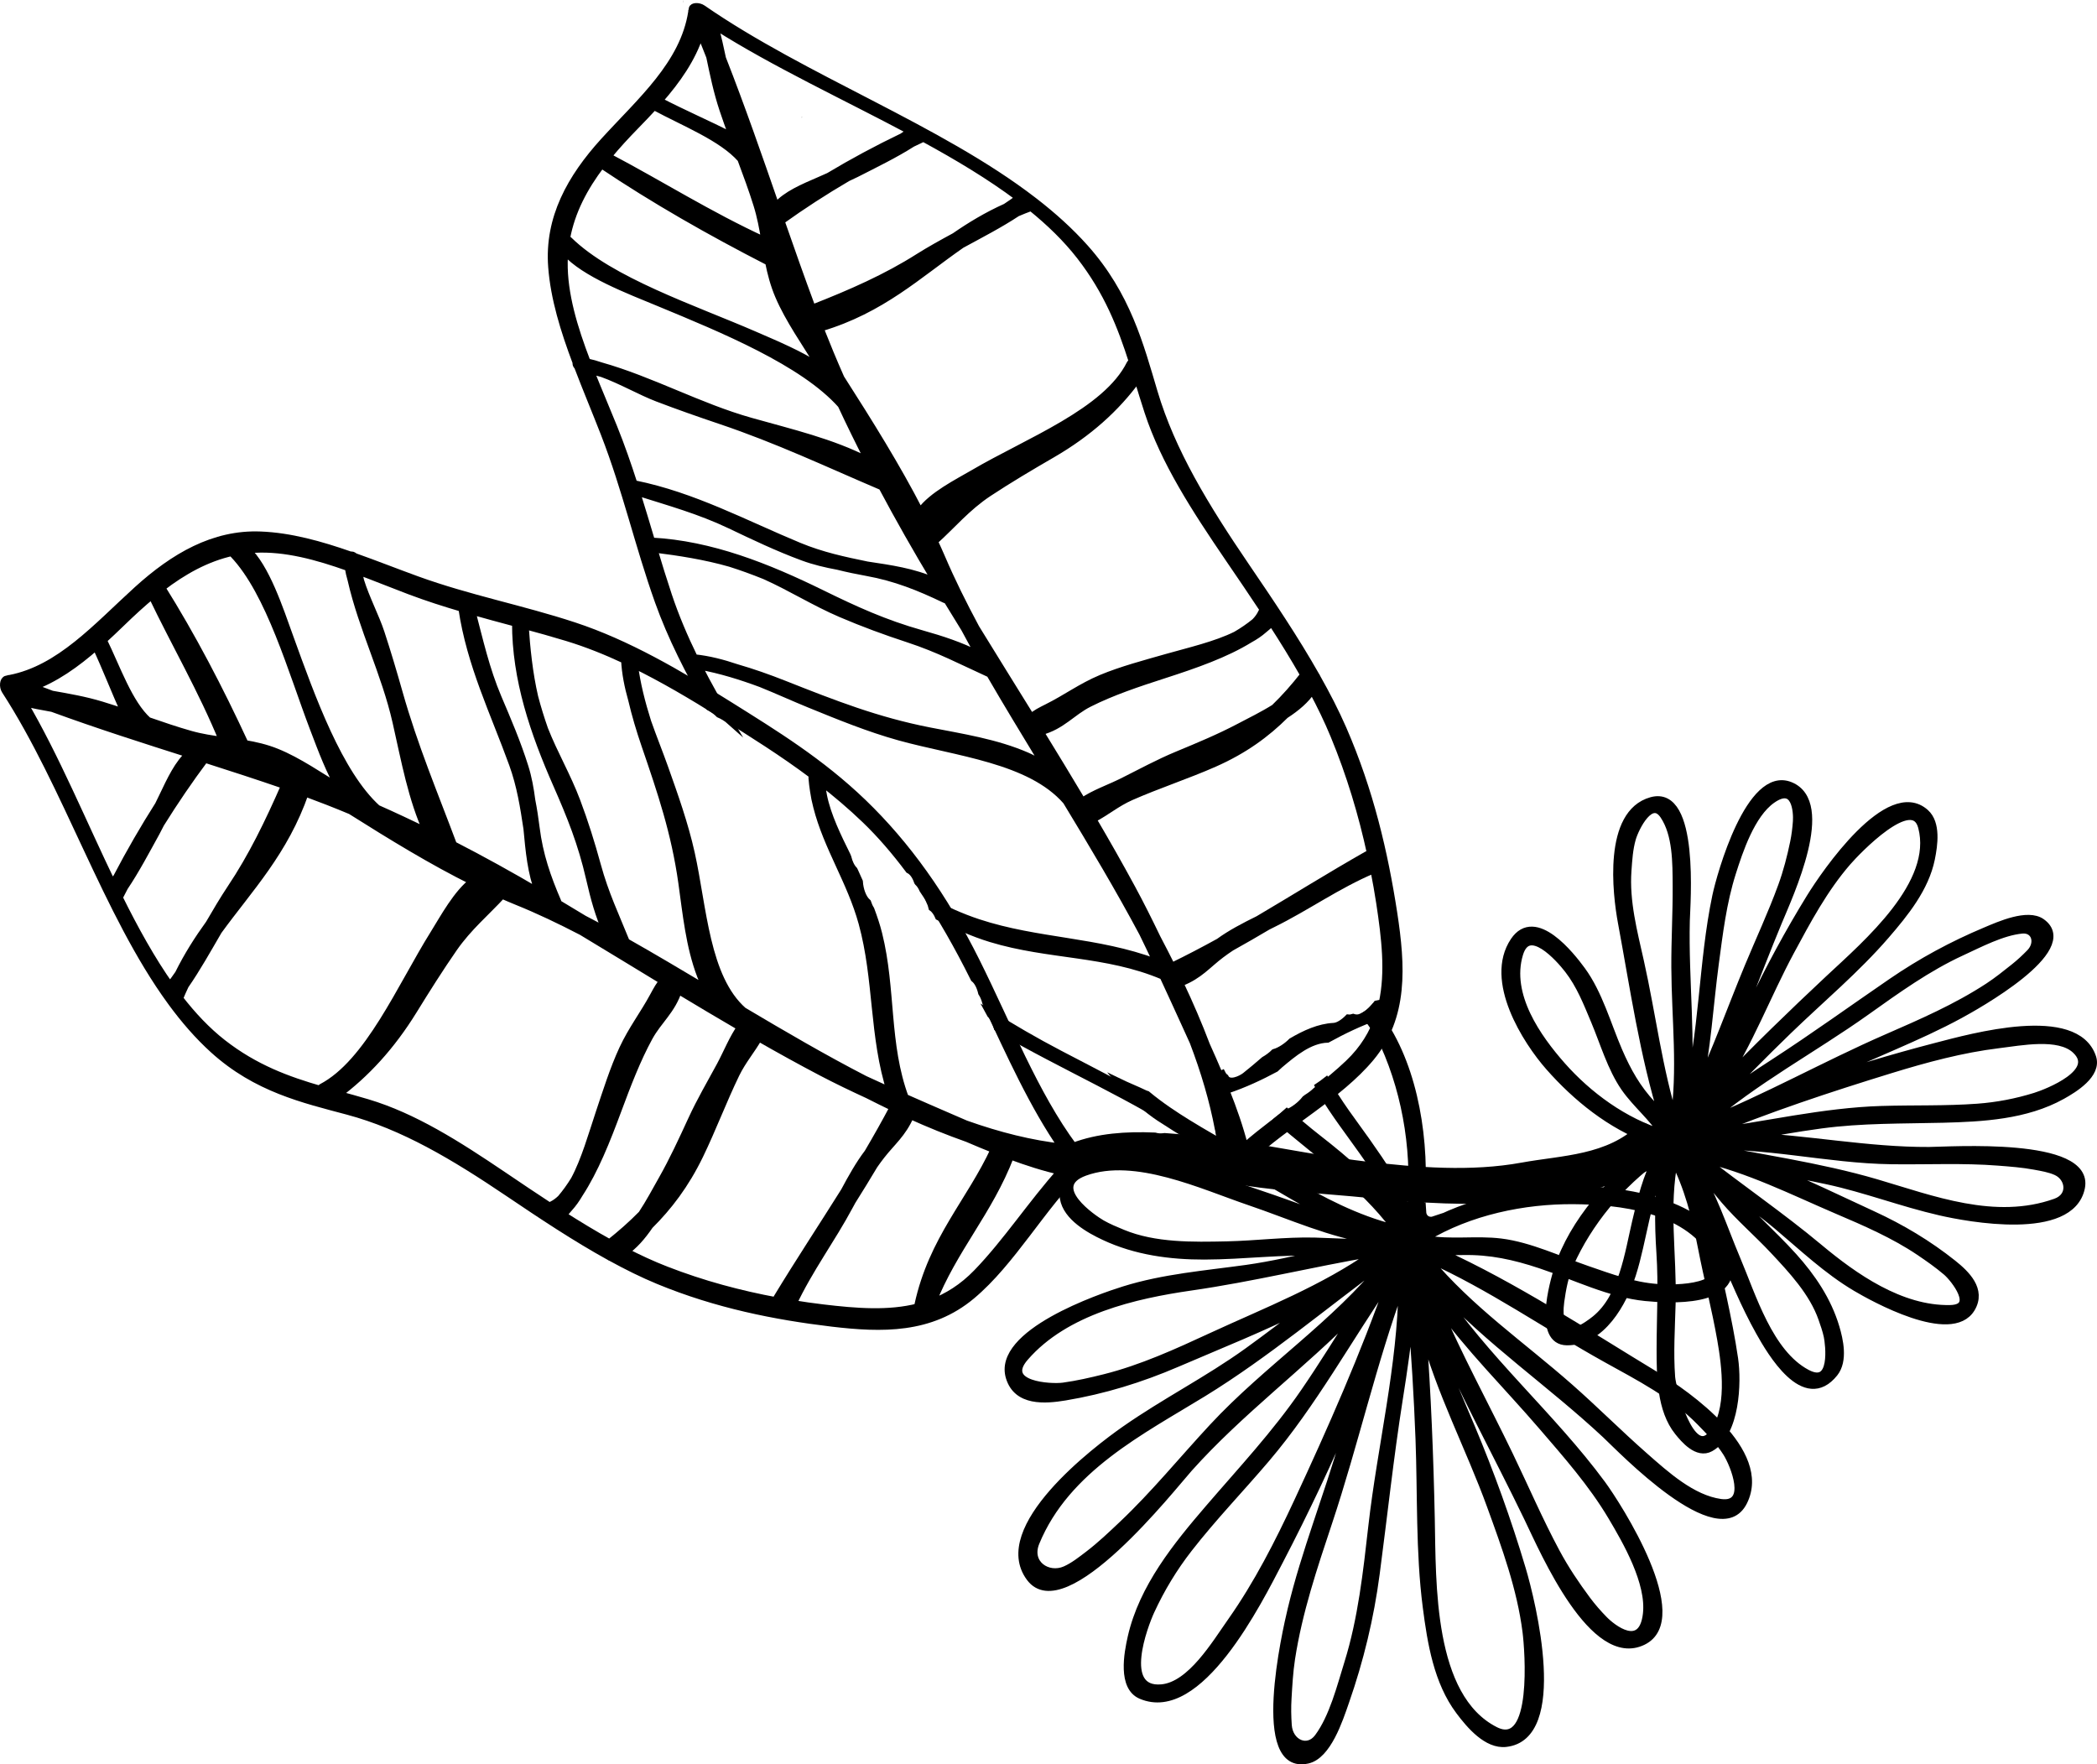 <?xml version="1.0" encoding="utf-8"?>
<!-- Generator: Adobe Illustrator 15.0.2, SVG Export Plug-In . SVG Version: 6.00 Build 0)  -->
<!DOCTYPE svg PUBLIC "-//W3C//DTD SVG 1.1//EN" "http://www.w3.org/Graphics/SVG/1.1/DTD/svg11.dtd">
<svg version="1.1" id="Layer_1" xmlns="http://www.w3.org/2000/svg" xmlns:xlink="http://www.w3.org/1999/xlink" x="0px" y="0px"
	 width="1989.962px" height="1674.261px" viewBox="0 0 1989.962 1674.261" enable-background="new 0 0 1989.962 1674.261"
	 xml:space="preserve">
<g>
	<path stroke="#000000" stroke-width="8" stroke-miterlimit="10" d="M1574.942,1093.801c-3.773-7.75-8.234-14.617-12.453-21.797
		c-1.219-2.125-3.367-3.156-4.594-1.922c-31.141,30.461-75.211,30.156-113.266,37.117c-48.305,8.82-99.766,4.82-150.32-1.195
		c-49.234-5.797-99.031-17.305-148.289-22.867c-13.32-1.508-27.02-3.016-40.758-3.914c-1.289,0.18-2.75,0.289-4.445,0.289
		c-1.641,0-3.391-0.313-5.16-0.797c-26.766-1.125-53.375,0.609-77.301,9.789c-36.953-49.781-62.629-116.078-92.527-175.988
		c-30.578-61.395-65.969-110.715-107.156-150.406c-40.492-38.973-83.742-65.391-126.145-92
		c-49.617-31.125-97.629-59.047-147.949-75.637c-49.816-16.406-99.328-25.695-149.199-43.781
		c-19.789-7.188-39.566-15.016-59.293-22.004c-1.043-1.242-2.352-1.598-3.473-1.223c-28.641-10.023-57.152-17.992-85.422-19.094
		c-44.188-1.77-81.941,20.379-116.52,51.727c-38.531,34.977-73.715,75.266-121.289,84.406c-0.531-0.09-0.996,0.004-1.355,0.289
		c-0.551,0.094-1.078,0.246-1.621,0.336c-2.664,0.418-3.285,6.336-1.008,9.852c58.598,90.355,96.125,211.406,157.16,295.027
		c0.223,0.348,0.441,0.695,0.699,0.98c12.129,16.512,25.176,31.578,39.531,44.602c40.746,36.977,85.324,47.055,127.266,58.266
		c52.887,14.109,100.969,42.867,152.902,77.914c31.668,21.383,63.527,42.594,95.613,60.266c0.445,0.406,0.914,0.656,1.406,0.75
		c15.043,8.266,30.133,15.766,45.27,22.016c54.805,22.594,110.176,33.672,164.133,40.109c47.711,5.656,93.477,6.703,132.359-25.828
		c38.035-31.859,66.508-83.922,102.746-119.727c1.484,0.719,2.66-0.367,3.227-2.242c42.867-8.781,88.496,1.625,133.715,10.391
		c46.648,9.063,92.617,10.719,138.836,15.398c96.109,9.742,186.695,10.398,272.977-30.664
		C1575.168,1101.363,1576.825,1097.668,1574.942,1093.801z M684.899,677.391c29.055,18.266,58.141,36.387,86.707,57.832
		c-0.297,0.773-0.469,1.754-0.391,3.043c0.309,4.172,0.832,8.215,1.449,12.18c0.699,4.91,1.691,9.883,3.016,14.844
		c9.785,38.609,32.082,70.691,43.004,110.391c14.793,53.758,9.961,107.699,27.086,160.684c-8.477-3.797-16.961-7.672-25.43-11.625
		c-38.773-19.992-77.398-42.578-115.383-65.129c-35.844-31.66-38.141-98.191-49.641-149.836
		c-6.168-27.715-15.84-54.789-25.164-81.031c-4.93-13.895-10.867-28.531-16.105-43.461c-5.645-17.824-10.371-36.102-12.84-55.492
		C629.09,643.383,656.79,659.703,684.899,677.391z M705.489,989.574c-4.535,8.219-9.07,16.352-13.527,24.586
		C696.18,1005.379,700.598,996.848,705.489,989.574z M538.407,604.445c18.539,5.645,36.797,12.969,54.953,21.449
		c0.629,13.082,3.234,25.621,6.723,37.926c3.402,14.508,7.648,28.781,12.652,43.348c15.262,44.488,28.285,82.945,34.945,130.34
		c4.133,29.414,7.082,60.406,17.766,88.258c1.266,3.332,3.844,8.879,6.914,14.457c-0.645-0.391-1.305-0.758-1.949-1.133
		c-25.52-15.156-51.066-30.445-76.672-44.887c-10.082-25.008-20.051-45.668-27.477-72.883c-5.68-20.793-12.004-40.961-19.473-60.797
		c-8.992-23.914-21.242-44.527-30.57-68.156c-3.566-10.172-6.781-20.492-9.496-30.91c-5.25-22.668-7.594-46.234-9.109-68.602
		C511.208,596.523,524.801,600.301,538.407,604.445z M489.907,590.766c-0.156,53.98,17.445,104.719,38.809,153.309
		c13.223,30.102,23.75,56.004,31.391,89.523c4.219,18.52,8.793,35.316,15.992,50.816c-7.422-4.074-14.848-7.992-22.27-11.848
		c-8.203-4.988-16.41-9.914-24.625-14.824c-0.125-0.691-0.313-1.391-0.641-2.188c-9.75-22.621-17.297-44.305-20.449-69.805
		c-1.105-8.855-2.422-17.57-4.117-26.191c-1.414-10.914-3.324-21.613-6.543-31.773c-7.215-22.871-16.23-43.895-25.383-65.406
		C460.5,635.121,454.508,607.93,446.915,579C461.258,583.09,475.575,586.914,489.907,590.766z M388.934,560.18
		c16.711,6.316,33.383,11.621,50.047,16.504c0.016,0.203-0.02,0.359,0.012,0.582c7.82,53.164,30.375,98.859,48.02,147.617
		c7.434,20.516,10.574,40.633,13.695,61.355c2.008,21.129,3.727,41.922,11.414,61.375c-27.484-16.195-54.934-31.367-82.367-45.469
		c-18.262-48.836-37.063-93.18-51.68-144.832c-5.395-19.078-11.008-37.977-17.164-56.742c-4.883-14.914-14.191-32.508-19.398-49.41
		c-0.816-3.348-1.578-6.742-2.266-10.141C355.907,547.211,372.551,553.996,388.934,560.18z M242.051,520.566
		c28.852-1.461,58.938,6.73,89.035,17.473c0.66,4.215,1.59,8.223,2.738,12.137c10.453,45.961,32.141,88.477,42.652,134.863
		c8.383,36.93,14.746,72.965,29.695,105.309c-16.148-7.918-32.32-15.539-48.516-22.707
		c-36.605-33.109-62.523-105.629-82.898-161.992c-10.082-27.898-22.836-67.324-41.547-84.336
		C236.122,520.965,239.067,520.719,242.051,520.566z M220.5,523.523c0.348,0.723,0.785,1.445,1.395,2.086
		c34.707,36.445,55.438,111.297,76.188,165.641c7.676,20.113,15.484,41.391,25.766,58.043
		c-20.52-12.336-40.875-26.652-61.621-35.012c-10.031-4.059-20.105-6.34-30.176-8.027c-24.234-52.395-50.398-102.523-79.398-148.758
		C173.708,541.305,195.809,529.004,220.5,523.523z M289.715,740c-6.758-2.512-13.551-5.094-20.344-7.469
		c-12.992-4.539-25.992-8.91-38.98-13.207c6.004,0.965,12.043,1.973,18.098,3.082C262.262,724.957,276.004,731.828,289.715,740z
		 M115.184,590.473c9.609-9.324,19.262-18.191,29.078-26.301c22.504,47.184,47.633,89.727,67.871,139.254
		c-10.465-1.434-20.926-2.965-31.336-5.906c-13.508-3.813-27.043-8.43-40.586-13.129c-18.422-16.563-29.715-50.129-42.91-77.051
		C103.286,601.867,109.243,596.223,115.184,590.473z M91.286,612.676c9.863,21.02,18.34,43.234,27.957,64.465
		c-7.688-2.617-15.387-5.18-23.059-7.492c-15.797-4.797-31.453-7.473-47.113-10.238c-6.566-2.387-13.117-4.887-19.684-7.402
		C51.817,644.023,71.942,629.656,91.286,612.676z M106.391,839.508c-28.168-58.309-54.051-121.184-84.871-173.5
		c9.461,2.145,18.867,3.914,28.273,5.598c43.555,15.938,87.082,29.781,130.609,43.648c-10.809,9.391-18.012,24.918-25.703,41.074
		c-1.23,2.602-2.523,5.234-3.82,7.852c-13.875,21.82-27.133,44.738-39.504,68.398C109.723,834.934,108.063,837.246,106.391,839.508z
		 M161.215,936.176c-17.777-25.055-33.711-53.941-48.832-84.43c1.73-3.43,3.512-6.789,5.277-10.188
		c10.824-16.094,20.434-34.371,30.223-52.113c1.395-2.531,2.777-5.223,4.148-8.02c13.422-21.523,27.434-42.074,41.793-61.238
		c0.105-0.18,0.16-0.379,0.242-0.578c25.352,8.113,50.699,16.305,76.047,25.059c0.305,0.117,0.582,0.223,0.867,0.34
		c-15.613,35.746-31.477,68.375-51.398,98.094c-7.133,10.727-13.91,22.191-20.629,33.754
		c-10.492,14.523-20.426,29.984-29.082,47.512C167.047,928.445,164.2,932.426,161.215,936.176z M304.098,1034.504
		c-31.164-9.016-62.191-20.203-93.047-44.258c-15.031-11.727-28.703-26.234-41.41-42.688c1.797-4.359,3.668-8.621,5.625-12.707
		c11.141-16.039,21.199-34.082,31.48-51.719c29.48-40.578,62.801-74.844,82.332-131.105c0.043-0.129,0.035-0.258,0.074-0.402
		c14.68,5.43,29.332,11.094,43.949,17.234c38.949,24.551,77.445,48.164,116.469,67.465c-15.215,11.066-28.188,35.238-37.277,49.816
		c-31.445,50.293-62.109,122.973-106.781,146.223C304.711,1032.793,304.313,1033.598,304.098,1034.504z M523.719,1144.027
		c-0.699,0.352-1.164,1-1.508,1.789c-15.105-9.859-30.168-20.016-45.168-30.172c-43.379-29.281-84.512-55.5-128.699-68.672
		c-9.563-2.859-19.117-5.469-28.676-8.078c27.266-20.219,51.266-46.328,72.172-80.172c12.477-20.223,25.086-40.23,38.285-59.254
		c14.109-20.266,30.645-33.805,46.188-50.75c4.711,2.063,9.406,4.145,14.141,6.035c20.664,8.328,41.285,18.176,61.891,28.883
		c25.918,15.602,51.809,31.453,77.723,47.18c-3.531,3.566-6.367,8.926-9.48,14.652c-9.406,17.441-20.457,31.566-29.145,50.277
		c-8.672,18.695-15.379,40.086-22.34,60.867c-6.613,19.797-13.625,44.742-23.613,63.281c-3.953,6.406-8.223,12.344-12.836,17.773
		C529.868,1140.348,526.915,1142.535,523.719,1144.027z M578.5,1180.129c-15.094-8.375-30.156-17.484-45.156-27.086
		c2.207-2.32,4.406-4.633,6.461-7.188c3.441-3.797,6.598-8.242,9.52-13.227c14.688-22.523,25.773-50.43,36.516-79.375
		c9-24.234,18.117-48.078,29.59-69.078c8.855-16.234,21.75-25.496,28.008-45.254c20.035,12.098,40.09,24.02,60.16,35.707
		c-7.629,10.578-13.004,24.359-19.672,36.797c-9.152,16.969-18.746,33.172-27.078,51.328c-9.008,19.594-17.891,38.82-28.074,56.75
		c-5.688,10.063-12.113,22.156-19.277,32.984C599.833,1162.363,589.516,1171.426,578.5,1180.129z M737.129,1235.129
		c-34.973-6.438-70.352-15.859-105.348-29.484c-13.125-5.094-26.215-11.172-39.277-17.922c8.574-5.625,16.387-14.578,23.566-25.109
		c17.84-17.719,33.789-38.453,47.344-66.367c12.098-24.883,22.328-52.242,34.43-77.18c6.477-13.266,14.961-22.75,21.898-35.094
		c20.023,11.469,40.086,22.563,60.188,33.109c14.574,7.633,29.168,14.617,43.746,21.328c8.246,4.203,16.52,8.266,24.789,12.234
		c-7.844,14.844-16.008,29.313-24.383,43.516c-8.223,10.797-15.406,23.594-22.348,36.594
		c-21.266,33.906-43.117,66.969-63.875,101.188C737.286,1232.879,737.122,1234.02,737.129,1235.129z M871.543,1240.816
		c-28.32,7.234-58.949,4.734-90.426,1.016c-9.738-1.141-19.543-2.563-29.379-4.172c15.945-33.969,36.844-61.531,54.043-93.719
		c0.801-1.484,1.625-2.938,2.414-4.438c7.043-11.203,14.02-22.5,20.863-34.016c2.242-3.195,4.527-6.406,6.914-9.406
		c9.871-12.656,20.125-20.594,27.457-37.578c0.109-0.234,0.098-0.484,0.184-0.75c18.25,8.289,36.488,15.641,54.637,22.055
		c8.648,3.711,17.305,7.32,25.988,10.773c-23.277,50.352-58.953,85.453-72.52,147.922
		C871.551,1239.27,871.524,1240.051,871.543,1240.816z M927.415,1208.207c-13.582,14.047-28.211,23.094-43.574,28.797
		c20.758-52.641,54.047-86.984,74.508-140.219c0.082-0.203,0.066-0.438,0.113-0.672c16.391,6.125,32.758,11.359,49.078,15.031
		C979.973,1141.754,955.723,1178.988,927.415,1208.207z M916.247,1067.16c-5.16-2.242-10.313-4.469-15.445-6.672
		c-14.137-6.141-28.262-12.242-42.367-18.5c-18.934-50.984-12.141-103.098-25.238-155.555c-1.961-7.902-4.566-15.563-7.383-23.109
		c-1.25-1.93-2.277-4.199-3.078-6.633c-4.613-4.117-7.398-12.285-7.887-19.938c-1.414-3.152-2.836-6.32-4.246-9.414
		c-0.188-0.414-0.418-0.875-0.613-1.293c-2.82-2.91-4.859-7.391-6.043-12.234c-0.238-0.535-0.445-1.102-0.66-1.66
		c-8.598-17.422-18.602-37.59-22.469-56.875c-0.25-1.391-0.523-2.805-0.738-4.16c-0.516-3.371-0.848-6.746-0.914-9.98
		c14.301,11.098,28.488,23.023,42.43,36.445c14.73,14.188,28.387,30.16,41.316,47.414c3.75,1.887,6.621,6.227,8.375,11.445
		c0.09,0.129,0.176,0.273,0.266,0.402c1.938,1.801,3.543,4.289,4.781,7.191c17.422,25.637,33.426,53.891,48.508,84.18
		c3.527,2.832,5.969,8.023,7.301,13.652c1.77,2.668,3.105,5.996,3.98,9.531c22.707,48.258,44.719,97.676,72.852,138.035
		C978.504,1086.16,947.489,1078.277,916.247,1067.16z M1070.18,1091.754c-3.422-0.125-6.848-0.258-10.273-0.234
		c3.488-0.383,6.957-0.688,10.469-0.906C1070.282,1090.973,1070.208,1091.332,1070.18,1091.754z M1537.598,1104.207
		c9.258-3.93,18.5-8.117,27.813-12.523c0.102,0.195,0.211,0.398,0.32,0.602C1556.418,1096.598,1547.043,1100.598,1537.598,1104.207z
		"/>
	<path d="M622.875,956.852c1.949-3.203,3.945-6.215,5.961-8.855C626.946,951.055,624.958,954,622.875,956.852z"/>
	<path d="M198.075,653.613c-0.039,0.039-0.066,0.043-0.113,0.055c-0.605-1.242-1.199-2.516-1.824-3.77
		C196.782,651.152,197.434,652.383,198.075,653.613z"/>
	<path d="M259.879,791.992c0.023,0.047,0.055,0.102,0.09,0.164c-0.359,0.586-0.703,1.238-1.074,1.836
		C259.219,793.297,259.543,792.664,259.879,791.992z"/>
	<path d="M416.633,788.875c0.035-0.086,0.102-0.133,0.145-0.227c0.133,0.379,0.297,0.789,0.434,1.188
		C417.024,789.52,416.829,789.18,416.633,788.875z"/>
	<path stroke="#000000" stroke-width="6" stroke-miterlimit="10" d="M1571.801,1304.887
		c-66.578-40.258-134.035-84.938-204.836-117.063c6.938,0.352,13.922,0.289,21.102,0.148c26.102-0.523,48.66,4.445,73.688,12.758
		c32.289,10.742,65.852,27.547,99.711,30.898c21.305,2.117,89.367,6.555,78.602-35.484c-13.719-53.547-96.898-67.109-137.938-67.445
		c-48.406-0.383-99.211,7.727-143.273,30.883c0.645-0.789,1.227-1.641,1.859-2.438c-0.816,0.273-1.656,0.539-2.672,0.539
		c-4.918,0-7.422-3.641-7.656-7.445c-0.891,1.492-1.754,3.008-2.668,4.484c7.047-58.297-1.352-127.578-30.078-176.41
		c-2.734-4.66-8.059-13.012-14.742-21.82c-2.5,2.711-5.273,5.07-8.047,6.73c6.941,8.738,13.48,18.082,18.09,28.324
		c22.113,49.02,30.977,107.113,24.633,161.613c-9.047-25.75-25.039-48.539-40.316-70.313c-11.828-16.859-27.43-36.539-38.781-57.734
		c-2.484,1.969-5.02,3.836-7.645,5.57c1.309,2.5,2.629,4.977,3.977,7.266c21.91,37.102,55.945,72.211,71.629,114.141
		c-21.871-28-47.91-50.68-75.742-72.367c-10.199-7.945-19.957-16.305-29.57-24.813c-2.906,2.617-5.883,5.156-8.941,7.594
		c38.313,33.336,79.641,61.031,110.914,102.656c-35.934-9.188-67.996-25.773-100.676-45.156
		c-31.637-18.813-64.371-35.516-95.688-54.922c-10.766-6.664-24.902-15.852-38.117-26.852c-0.699-0.219-1.402-0.406-2.074-0.734
		c-8.09-3.922-16.691-7.273-24.734-11.172c12.328,14.82,27.336,27.445,38.055,34.5c40.805,26.867,84.102,49.172,126.004,73.961
		c15.395,9.102,30.941,17.266,46.879,24.297c-21.949-6.398-43.496-15.023-65.102-22.422c-34.453-11.734-69.063-23.977-104.5-31.828
		c-25.813-5.719-103.523-21.891-94.344,32.453c3.055,18.07,25.051,30.141,38.789,36.578c29.93,14.086,62.852,18.5,95.309,18.422
		c37.281-0.078,74.535-5.219,111.77-3.477c0.074,0,0.16-0.008,0.23,0c-23.945,5.547-47.871,11.086-72.16,14.516
		c-38.73,5.383-78.523,8.531-116.18,20.297c-22.07,6.875-122.262,40.992-109.008,83.703c7.426,23.992,34.055,21.844,53.211,18.68
		c36.629-6.102,71.906-16.953,106.344-31.773c39.895-17.18,82.387-33.992,122.887-54.461
		c-18.707,14.352-37.441,28.648-56.492,42.391c-37.629,27.07-78.688,47.766-116.574,74.32
		c-26.852,18.781-125.277,93.352-90.012,140.938c33.207,44.836,135.84-85.984,151.797-103.813
		c48.207-53.875,106.902-97.023,157.434-148.602c-16.047,25.234-31.746,50.773-48.652,75.406
		c-27.531,40.188-59.891,74.602-91.246,111.125c-29.789,34.727-62.336,74.555-73.102,121.984c-3.52,15.477-9.57,47.539,9.453,55.719
		c55.797,23.953,111.863-89.055,132.176-128.063c24.324-46.695,47.277-95.211,68.277-144.672c-2.621,9.313-5.25,18.586-7.883,27.922
		c-15.555,54.625-37.07,107.617-50.313,162.938c-4.84,20.219-35.848,154.867,16.168,143.18
		c19.297-4.367,30.336-38.602,36.215-55.516c13.832-39.656,23.531-79.75,29.066-121.75c7.281-55.078,13.145-110.125,21.801-165
		c4.387-27.727,8.676-55.875,10.77-84.117c3.371,40.406,5.848,80.859,7.383,121.398c2,52.828,0.094,106.805,6.852,159.297
		c4.43,34.438,10.5,71.281,31.293,99.063c10.141,13.578,26.473,32.813,44.559,30.867c57.066-6.195,25.355-134.383,15.898-166.125
		c-13.59-45.625-29.988-90.969-48.305-134.617c-13.395-31.836-27.801-63.703-36.816-97.313
		c26.852,62.93,60.238,123.07,89.676,184.172c15.598,32.359,62.066,140.32,109.801,117.219
		c45.719-22.07-23.672-129.852-38.695-150.25c-47.75-64.742-111.645-118.984-156.227-186.781
		c48.305,52.258,107.242,92.242,158.992,140.602c14.492,13.531,107.898,111.344,131.742,63.711
		C1679.184,1377.129,1601.278,1322.73,1571.801,1304.887z M1247.461,1177.395c-27.809-0.664-55.449,2.992-83.227,3.594
		c-32.031,0.695-68.309,1.438-98.707-11.164c-6.676-2.758-13.48-5.547-19.828-9.18c-7.43-4.242-52.57-34.633-16.039-47.883
		c47.582-17.25,110.98,12.773,156.059,28.086c38.309,13.008,77.43,30.852,117.668,36.68
		C1284.993,1179.707,1266.137,1177.855,1247.461,1177.395z M1149.79,1267.59c-32.984,15.273-66.629,30.641-101.676,39.422
		c-12.906,3.234-25.941,6.227-39.094,8.023c-11.863,1.641-58.258-0.977-36.051-26.602c38.355-44.32,104.484-59.141,157.289-66.766
		c58.051-8.336,114.957-22.383,172.625-32.211C1255.805,1222.738,1201.094,1243.902,1149.79,1267.59z M1150.473,1353.98
		c-28.531,30.703-55.328,63.656-85.676,92.344c-10.34,9.797-20.836,19.773-32.09,28.375c-6.973,5.313-14.094,11-22.039,14.531
		c-16.07,7.039-35.391-5.484-27.242-25.344c28.793-70.047,100.617-105.906,158.527-141.469
		c60.488-37.156,115.305-83.781,172.875-125.859C1266.512,1256.762,1202.473,1297.973,1150.473,1353.98z M1231.184,1424.34
		c-18.406,39.578-38.262,78.523-63.094,113.797c-15.094,21.383-38.383,60.797-65.832,63.234
		c-39.648,3.555-16.004-58.703-9.738-72.375c9.777-21.219,21.766-40.938,35.871-59.07c23.234-29.852,49.234-56.742,73.602-85.43
		c44.57-52.414,77.91-113.891,117.152-170.695C1293.997,1285.746,1263.094,1355.723,1231.184,1424.34z M1301.516,1448.012
		c-4.945,43.594-9.801,88.211-22.828,130.008c-7.086,22.773-14.188,51.266-28.246,70.281c-9.633,13.055-26.406,5.367-27.594-11.055
		c-0.609-8.563-0.758-16.969-0.23-25.523c0.73-12.516,1.434-25.164,3.324-37.539c6.906-44.797,21.148-86.875,35.273-129.406
		c24.75-74.266,41.871-151.383,68.848-224.734C1329.29,1296.059,1309.997,1373.176,1301.516,1448.012z M1493.364,1139.707
		c43.18,0.352,105.648,7.133,132.18,50.531c20.133,32.938-36.086,32.398-52.656,31.203c-23.156-1.641-44.258-9.531-66.289-17.117
		c-26.344-9.047-54.578-22.578-82.145-26.023c-23.676-2.969-48.164,1.367-71.605-3.055
		C1394.567,1149.965,1446.321,1139.332,1493.364,1139.707z M1414.036,1429.137c14.023,38.555,28.574,78.258,33.785,119.555
		c2.145,16.68,9.699,112.453-28.762,92.945c-62.059-31.461-59.254-139.5-60.516-200.656c-1.234-59.219-3.609-118.367-7.953-177.398
		C1365.661,1320.59,1394.297,1374.699,1414.036,1429.137z M1462.809,1353.551c23.352,27.141,47.563,54.5,66.172,85.82
		c13.875,23.383,36.617,62.578,33.039,92.398c-4.156,34.703-31.688,12.82-39.469,4.844c-5.727-5.859-11.117-12-16.07-18.641
		c-10.688-14.383-20.688-29.227-29.25-45.203c-16.141-30.047-29.605-61.461-44.438-92.211
		c-23.059-47.813-48.305-93.711-68.969-142.352C1393.559,1279.457,1430.188,1315.605,1462.809,1353.551z M1632.903,1425.473
		c-26.953-3.742-51.688-26.18-72.031-44.078c-24.07-21.133-46.781-43.977-70.805-65.141
		c-46.199-40.688-94.859-73.844-134.512-121.438c58.598,26.32,111.824,63.609,168.168,94.945
		c30.852,17.172,64.086,33.953,89.539,60.141c8.727,8.977,17.852,18.086,24.727,28.938
		C1645.145,1390.199,1660.997,1429.355,1632.903,1425.473z"/>
	<path d="M1155.5,1010.066c-4.352-8.031-8.738-16.008-12.242-24.387c-3.805-2.957-7.625-5.91-11.613-8.652
		c0.102,1.441-0.117,2.789-0.773,3.977c2.828,3.973,4.277,7.938,3.273,11.098C1141.516,997.785,1148.555,1003.863,1155.5,1010.066z"
		/>
	<path stroke="#000000" stroke-width="8" stroke-miterlimit="10" d="M1539.317,875.305c11.453,61.582,20.711,126.078,39.336,185.785
		c-3.516-4.32-7.297-8.469-11.234-12.688c-14.305-15.344-23.43-31.508-31.836-50.969c-10.852-25.133-18.727-54.293-34.883-76.355
		c-10.148-13.883-43.977-56.992-63.547-27.844c-24.91,37.152,11.547,94.238,33.359,118.965
		c25.734,29.172,57.883,55.18,95.469,69.016c-3.953,0.195-7.938,0.602-11.883,1.008c2.359,3.297,2.617,8.008,0.25,11.227
		c4.883-0.984,9.766-2.047,14.68-2.945c-38.914,27.289-76.164,69.766-90.164,113.336c-4.531,13.992-19.594,68.508,8.023,68.797
		c32.656,0.344,53.07-36.773,61.617-63.438c10.602-33.164,13.508-72.492,30.359-104.539c-5.148,28.219-4.836,56.055-2.984,84.43
		c2.008,30.344,0.219,60.336,0.164,90.852c-0.047,25.867,0.359,57.977,16.781,78.391c5.633,7.031,18.102,21.953,30.07,15.234
		c24.242-13.609,25.742-61.914,22.523-84.039c-5.695-38.93-15.492-76.883-23.039-115.352c-2.758-14.125-6.18-27.844-10.5-41.18
		c7.922,16.594,14.281,34.141,21.422,51.07c11.406,26.945,22.594,54.258,36.867,79.711c10.414,18.531,42.352,73.766,70.164,38.906
		c9.266-11.602,4.75-31.273,1.25-42.984c-7.578-25.516-22.57-47.586-40.023-66.969c-20.055-22.258-43.141-41.766-62.063-64.977
		c-0.031-0.047-0.102-0.094-0.117-0.148c16.18,11.336,32.359,22.656,47.453,35.328c24.023,20.266,47.266,42.352,74.555,58.539
		c15.984,9.469,90.297,50.969,108.93,19.969c10.469-17.414-5.102-32.18-17.281-41.93c-23.344-18.617-48.805-33.844-76.211-46.445
		c-31.75-14.578-64.688-30.914-98.75-44.078c18.688,3.43,37.359,6.914,55.867,10.891c36.484,7.875,70.984,21.258,107.32,29.555
		c25.727,5.914,123.461,24.492,133.227-22.328c9.203-44.102-124.703-34.781-144-34.688c-58.328,0.273-115.813-11.508-174.008-13.875
		c23.813-4.039,47.617-8.453,71.531-11.656c38.992-5.242,77.094-4.477,115.938-5.461c36.891-0.969,78.352-3.016,112.719-22.195
		c11.219-6.258,33.781-19.969,28.508-35.773c-15.492-46.324-113.68-18.789-148.094-9.859
		c-41.18,10.695-82.727,23.172-123.805,37.359c7.016-3.477,14.023-6.93,21.047-10.391c41.273-20.211,84.742-35.973,125.188-57.961
		c14.789-8.031,112.563-62.266,77.617-87.055c-12.984-9.184-39.531,2.719-52.891,8.352c-31.305,13.148-60.68,29.023-88.961,48.402
		c-37.086,25.418-73.422,51.66-111.141,76.137c-19.055,12.359-38.32,25.008-56.469,39.016
		c22.555-23.844,45.602-47.191,69.188-70.027c30.781-29.738,64.336-57.773,92.336-90.188c18.391-21.262,37.32-44.801,42.922-72.266
		c2.734-13.402,5.563-33.563-5.313-43.324c-34.352-30.801-94.586,57.445-108.641,80.258c-20.211,32.793-38.742,67.109-55.211,101.66
		c-11.992,25.215-23.469,51.059-38.898,74.613c23.516-50.07,41.852-102.547,62.891-153.176
		c11.125-26.82,51.258-112.965,11.734-129.035c-37.82-15.426-65.563,84.34-69.789,104.352
		c-13.398,63.547-11.805,131.094-28.75,194.398c5.57-57.137-1.953-113.996-0.57-171.09c0.391-15.996,9.219-124.738-32.273-113.25
		C1525.231,772.027,1534.247,848.02,1539.317,875.305z M1615.333,1184.223c5.633,29.094,13.125,57.711,18.227,86.938
		c4.258,24.289,10.359,68.398-8.813,90.531c-20.883,24.094-38.313-44.016-39.102-54.797c-1.727-23.266-0.188-46.633,0.453-70.086
		c1.234-46.445-6.922-90.867,2.43-137.219C1602.27,1126.059,1609.481,1154.199,1615.333,1184.223z M1636.473,1138.223
		c14.539,17.008,31.555,31.563,46.82,47.852c17.609,18.797,37.516,40.102,46.227,65.086c1.922,5.484,3.883,11.055,5.117,16.813
		c1.43,6.742,7.32,50.18-20.266,35.484c-35.922-19.141-51.828-73.297-66.797-108.539c-12.695-29.945-22.945-63-41.031-90.227
		C1617.739,1114.535,1626.739,1126.801,1636.473,1138.223z M1743.231,1147.91c26.906,11.477,54.211,23.289,78.32,39.516
		c8.867,5.961,17.656,12.148,25.797,19.063c7.352,6.195,30.664,35.367,3.305,35.938c-47.281,1-91.688-30.547-124.617-58.008
		c-36.156-30.219-75.148-56.672-112.016-85.867C1659.333,1108.738,1701.442,1130.027,1743.231,1147.91z M1794.934,1100.816
		c33.813,0.461,68.047-1.305,101.609,1.344c11.445,0.883,23.086,1.773,34.32,3.867c6.945,1.281,14.18,2.469,20.578,5.336
		c12.875,5.781,15.68,24.117-0.648,29.977c-57.664,20.641-117.813-2.945-170.313-18.359
		c-54.852-16.109-112.352-23.703-168.586-35.406C1674.098,1083.934,1733.286,1099.973,1794.934,1100.816z M1794.043,1014.496
		c33.711-10.367,67.836-19.543,102.422-23.762c20.984-2.52,57.234-9.883,73.43,5.211c23.414,21.793-26.805,41.293-38.391,44.949
		c-18.047,5.617-36.344,9.094-54.859,10.461c-30.453,2.227-60.602,1.227-90.953,2.148c-55.5,1.664-110.438,14.953-165.727,22.164
		C1676.809,1051.832,1735.567,1032.504,1794.043,1014.496z M1770.559,959.641c28.93-20.602,58.438-41.824,90.602-56.613
		c17.523-8.063,38.508-19.223,57.5-21.09c13.039-1.293,17.414,12.891,8.156,22.484c-4.844,4.996-9.82,9.621-15.25,13.934
		c-7.953,6.324-15.945,12.746-24.414,18.301c-30.711,20.082-63.711,34.305-96.906,48.832
		c-58.039,25.344-113.695,56.781-172.383,80.273C1664.098,1025.145,1720.911,995.004,1770.559,959.641z M1573.536,1097.426
		c-10.664,19.328-15.828,41.211-20.742,62.125c-6.93,29.391-12.469,71.539-38.617,92.703c-7.688,6.211-28.367,20.984-32.75,4.852
		c-1.922-7.078-2.031-14.594-0.992-22.094c1.625-11.781,3.914-24.297,8.922-35.508
		C1507.028,1159.777,1537.293,1123.074,1573.536,1097.426z M1481.84,1011.504c-22.945-26.027-52.359-67.063-40.457-106.391
		c9.051-29.84,38.879,4.074,47.043,14.637c11.453,14.742,18.016,31.637,25.266,48.91c8.68,20.652,15.664,44.844,28.375,63.211
		c10.922,15.766,26.664,28.063,36.578,44.477C1541.02,1065.059,1506.856,1039.84,1481.84,1011.504z M1698.833,902.527
		c15.711-29.215,31.828-59.391,53.914-84.824c8.898-10.297,62.563-66.582,71.445-33.031c14.328,54.129-52.281,110.84-88.453,144.641
		c-35.031,32.754-69.391,66.145-102.633,100.645C1659.356,990.129,1676.614,943.75,1698.833,902.527z M1627.106,914.207
		c3.828-28.641,7.32-57.906,16.227-85.973c6.648-20.945,18.07-55.719,37.953-69.699c23.148-16.273,24.719,12.031,24.094,20.988
		c-0.461,6.59-1.273,13.141-2.602,19.68c-2.93,14.168-6.531,28.188-11.555,41.934c-9.445,25.906-21.156,50.93-31.734,76.422
		c-16.445,39.641-30.57,79.539-48.797,118.195C1619.606,995.676,1621.739,954.219,1627.106,914.207z M1579.2,773.582
		c12.203,18.148,11.953,45.063,12.086,66.91c0.164,25.824-1.398,51.758-1.273,77.563c0.258,49.625,6.383,96.66-1.023,146.113
		c-15.578-49.281-21.664-101.285-33-151.926c-6.211-27.734-13.914-56.691-11.805-86.066c0.734-10.074,1.328-20.457,4.188-30.438
		C1551.372,785.32,1566.465,754.68,1579.2,773.582z"/>
	<path stroke="#000000" stroke-width="6" stroke-miterlimit="10" d="M1322.918,866.344c-8.785-57.082-22.473-115.914-48.152-174.82
		c-7.109-16.266-15.508-32.559-24.707-48.848c-0.121-0.52-0.395-1.027-0.84-1.516c-19.672-34.75-43.023-69.453-66.547-103.973
		c-38.559-56.613-70.418-108.805-87.168-165.207c-13.309-44.727-25.535-92.152-65.68-137.117
		c-14.137-15.84-30.359-30.422-48.055-44.125c-0.305-0.289-0.676-0.543-1.047-0.793c-89.59-68.984-217.324-115.441-313.848-182.25
		c-3.758-2.594-9.906-2.281-10.242,0.492c-0.074,0.563-0.211,1.109-0.289,1.68c-0.285,0.367-0.363,0.844-0.246,1.414
		c-7.711,49.465-48.398,84.113-83.41,122.574c-31.375,34.531-53.035,72.922-49.484,119.457
		c2.234,29.773,11.645,60.199,23.203,90.883c-0.352,1.156,0.07,2.551,1.406,3.715c8.051,21.141,16.973,42.379,25.238,63.59
		c20.777,53.457,32.379,106.031,51.406,159.336c12.086,33.816,28.902,66.957,48.207,100.281c3.613,1.863,6.965,4.32,9.465,6.914
		c3.793,1.594,7.5,3.879,10.418,6.492c-10.43-17.434-20.273-34.789-29.066-52.137c20.328,3.723,39.578,9.746,58.391,16.711
		c15.777,6.363,31.277,13.457,45.969,19.441c27.73,11.316,56.352,23.051,85.5,31.141c54.328,15.078,123.828,21.34,158.23,60.844
		c24.996,41.223,50.047,83.121,72.391,125.031c4.453,9.121,8.82,18.266,13.109,27.395c-55.941-21.066-112.035-19.113-168.688-37.77
		c-16.309-5.371-31.477-12.461-46.336-19.855c0.891,1.949,1.574,4.086,2.102,6.293c2.641,1.809,4.73,4.949,6.27,8.637
		c15.895,7.887,32.41,15.551,49.742,20.801c55.227,16.801,109.34,12.68,163.266,35.527c7.07,15.184,13.977,30.383,20.93,45.598
		c2.492,5.52,5.02,11.066,7.555,16.617c10.68,27.949,18.813,55.559,23.941,82.668c0.363,0.961,0.555,1.883,0.488,2.734
		c0.805,4.453,1.742,8.922,2.371,13.344c-3.773-2.789-7.715-5.469-11.621-8.172c-0.75,0.047-1.414,0.141-2.273,0.141
		c-10.164,0-24.152-10.336-24.938-17.344c-4.984-1.719-10.008-4.906-13.508-8.383c-32.227-18.805-66.613-36.211-100.48-53.914
		c-23.59-12.336-45.781-25.238-66.941-38.617c0.293,0.516,0.473,1.156,0.738,1.711c3.004,2.867,5.199,7.445,6.445,12.469
		c8.035,4.91,16.195,9.773,24.793,14.477c62.18,34.086,130.512,64.32,183.387,104.57c10.664,0.391,21.109,2.25,31.215,5.297
		c35.723-33.438,85.309-59.563,115.531-95.828C1333.504,964.965,1330.653,916.809,1322.918,866.344z M1089.024,390.805
		c15.445,47.203,44.375,91.945,76.594,139.234c11.176,16.352,22.352,32.762,33.215,49.207c-0.805,0.32-1.465,0.77-1.805,1.484
		c-1.441,3.273-3.605,6.25-6.289,9.02c-5.496,4.535-11.52,8.676-18.055,12.461c-18.965,9.43-44.719,15.348-65.117,21.148
		c-21.418,6.117-43.469,11.93-62.645,19.953c-19.191,8.055-33.5,18.844-51.34,27.723c-5.852,2.938-11.336,5.609-14.914,9.117
		c-17.41-28.145-34.938-56.277-52.215-84.414c-11.965-22.273-23.035-44.512-32.512-66.715c-2.16-5.09-4.508-10.141-6.84-15.211
		c17.082-15.352,30.57-31.945,51.164-45.602c19.352-12.77,39.738-24.867,60.359-36.805c34.508-20.008,60.824-43.715,80.871-71.199
		C1082.59,370.398,1085.676,380.594,1089.024,390.805z M1024.571,243.234c26.281,33.824,39.141,67.078,49.746,100.348
		c-0.934,0.176-1.762,0.547-2.176,1.363c-22.539,45.598-97.188,73.621-148.457,103.754c-14.863,8.707-39.586,20.941-50.547,36.293
		c-21.637-42.133-47.746-83.957-74.855-126.313c-6.973-15.711-13.445-31.441-19.672-47.184c0.145-0.031,0.281-0.012,0.41-0.055
		c57.953-17.27,92.422-50.297,133.629-78.93c18.008-9.789,36.438-19.313,52.75-30.09c4.184-1.82,8.563-3.539,13.043-5.176
		C996.094,211.547,1011.754,226.758,1024.571,243.234z M876.27,131.527c32.395,17.652,63.145,36.074,89.973,56.203
		c-3.797,2.918-7.84,5.688-11.992,8.418c-17.953,8.074-33.703,17.621-48.453,27.809c-11.805,6.391-23.504,12.852-34.422,19.727
		c-30.238,19.211-63.676,33.996-100.367,48.336c-0.137-0.309-0.258-0.602-0.387-0.934c-10.105-27.145-19.629-54.258-29.074-81.363
		c0.207-0.086,0.414-0.129,0.598-0.227c19.441-13.98,40.344-27.52,62.285-40.375c2.867-1.281,5.625-2.578,8.211-3.891
		c18.133-9.266,36.836-18.309,53.211-28.754C869.329,134.82,872.766,133.145,876.27,131.527z M766.504,311.414
		c-9.063-14.879-16.754-29.723-19.945-44.344c-1.387-6.43-2.672-12.832-3.906-19.199c4.98,13.898,10.039,27.813,15.277,41.734
		C760.668,296.879,763.614,304.168,766.504,311.414z M863.278,124.52c-2.297,1.625-4.648,3.234-7.039,4.836
		c-24.211,11.629-47.613,24.234-69.844,37.555c-2.684,1.211-5.379,2.418-8.047,3.563c-16.559,7.145-32.484,13.813-41.863,24.633
		c-16.141-46.551-32.258-93.098-50.559-139.789c-2.121-9.98-4.332-19.969-6.926-30.039C734.766,60.699,801.36,91.539,863.278,124.52
		z M664.692,32.734c2.883,7.047,5.742,14.078,8.48,21.117c3.488,16.613,6.879,33.223,12.492,50.102
		c2.711,8.203,5.68,16.434,8.699,24.668c-22.52-11.332-46.02-21.531-68.328-33.117C643.008,76.16,657.227,55.848,664.692,32.734z
		 M603.786,119.34c5.773-5.91,11.438-11.844,16.914-17.813c28.59,15.418,64.047,29.234,82.039,49.555
		c5.418,14.5,10.754,28.988,15.254,43.406c3.473,11.113,5.469,22.191,7.371,33.281c-52.453-24.141-97.809-53.012-147.898-79.395
		C585.551,138.523,594.426,128.898,603.786,119.34z M570.817,156.801c49.355,33.16,102.664,63.559,158.262,92.063
		c2.148,10.68,4.914,21.398,9.531,32.18c9.516,22.285,25.238,44.5,38.898,66.777c-17.77-11.762-40.27-21.203-61.551-30.43
		c-57.496-24.953-136.383-51.074-175.742-89.66c-0.695-0.684-1.461-1.18-2.234-1.586
		C542.758,200.504,554.739,177.992,570.817,156.801z M535.727,248.621c0.051-3.129,0.184-6.211,0.441-9.254
		c18.461,20.656,60.09,36.34,89.578,48.555C685.34,312.594,762,344.031,797.946,384.418c8.102,17.438,16.676,34.871,25.559,52.301
		c-34.32-17.586-72.164-26.352-111.012-37.309c-48.801-13.727-93.992-38.984-142.344-52.633c-4.133-1.43-8.348-2.637-12.777-3.578
		C545.012,310.949,535.309,278.852,535.727,248.621z M601.836,458.832c-5.727-17.801-11.906-35.633-19.137-53.555
		c-7.082-17.57-14.797-35.465-21.902-53.332c3.574,0.918,7.145,1.922,10.668,2.969c17.836,6.453,36.555,17.254,52.297,23.246
		c19.82,7.566,39.746,14.551,59.859,21.328c54.453,18.348,101.441,40.684,153.098,62.695c15.766,29.645,32.648,59.375,50.602,89.195
		c-20.59-9.199-42.355-12.215-64.469-15.551c-21.746-4.473-42.852-8.941-64.543-17.945
		c-51.551-21.363-100.094-47.715-155.863-59.012C602.219,458.828,602.055,458.855,601.836,458.832z M604.563,467.297
		c30.477,9.656,59.078,17.531,87.957,31.27c22.797,10.867,45.078,21.555,69.215,30.461c10.73,3.973,21.961,6.598,33.402,8.719
		c9.059,2.277,18.207,4.164,27.488,5.844c26.723,4.781,49.641,13.973,73.613,25.527c0.844,0.395,1.582,0.629,2.309,0.805
		c5.438,8.914,10.891,17.824,16.41,26.73c4.309,8.023,8.68,16.059,13.223,24.094C911.731,612.285,894.032,606.5,874.54,601
		c-35.266-9.973-62.691-22.539-94.602-38.176c-51.52-25.266-105.133-46.703-161.449-49.668
		C613.922,497.879,609.379,482.609,604.563,467.297z M974.743,717.035c-29.453-12.84-61.906-17.734-92.754-23.781
		c-49.707-9.738-90.332-25.656-137.332-44.27c-15.391-6.098-30.445-11.395-45.707-15.809c-12.977-4.371-26.164-7.84-39.836-9.258
		c-9.539-19.57-17.887-39.188-24.484-58.996c-4.848-14.535-9.316-29.039-13.664-43.539c23.395,2.891,48.07,6.715,71.93,13.543
		c10.965,3.461,21.863,7.438,32.609,11.777c25.016,11.16,46.992,25.23,72.289,36.063c20.977,9,42.262,16.816,64.18,23.992
		c28.676,9.379,50.613,21.051,77.09,33.09c16.055,27.75,32.992,55.484,49.781,83.18c0.418,0.699,0.824,1.414,1.258,2.109
		C984.161,721.59,978.274,718.563,974.743,717.035z M987.625,694.668c20.383-5.43,29.551-18.445,46.148-26.813
		c21.469-10.836,45.988-19.043,70.93-27.09c29.789-9.617,58.48-19.652,81.418-33.785c5.082-2.781,9.598-5.84,13.43-9.234
		c2.586-2.016,4.914-4.191,7.25-6.379c10.594,16.32,20.676,32.676,29.996,49.027c-8.66,11.07-17.715,21.387-27.652,30.973
		c-11.02,6.902-23.391,12.953-33.672,18.352c-18.313,9.66-38.035,17.883-58.133,26.215c-18.621,7.703-35.152,16.848-52.504,25.484
		c-12.719,6.289-26.898,11.141-37.637,18.543C1014.231,738.195,1001.024,716.426,987.625,694.668z M1068,750.023
		c-8.426,4.203-16.738,8.5-25.141,12.793C1050.266,758.094,1058.993,753.945,1068,750.023z M1098.352,889.852
		c-7.555-15.715-15.402-31.453-23.93-47.215c-11.773-21.73-24.117-43.461-36.855-65.168c12.613-6.578,22.184-14.941,35.773-20.98
		c25.551-11.27,53.707-20.441,79.199-31.715c28.605-12.629,49.621-28.188,67.426-45.914c10.715-6.934,19.75-14.629,25.289-23.305
		c7.547,14.117,14.391,28.223,20.211,42.316c15.559,37.563,26.754,75.293,34.809,112.414c-1.156-0.07-2.34,0.039-3.301,0.578
		c-34.902,19.832-68.555,40.891-103.117,61.27c-13.297,6.543-26.367,13.355-37.324,21.367
		c-14.488,7.988-29.273,15.723-44.461,23.109C1107.618,907.688,1103.055,898.758,1098.352,889.852z M1279.497,1008.707
		c-9.555,9.117-20.016,17.727-30.84,26.133c-2.488,2.391-5.383,4.625-8.355,6.398c-0.652,0.5-1.293,1-1.945,1.492
		c-4.105,5.367-11.313,10.93-17.637,13.25c-2.805,2.102-5.539,4.242-8.328,6.352c-0.965,0.773-1.895,1.586-2.879,2.336
		c-0.453,0.344-1.031,0.727-1.629,1.109c-9.148,7.016-18.16,14.102-26.578,21.516c-4.465-17.375-10.543-34.859-17.57-52.453
		c0.246-0.031,0.496,0,0.699-0.078c16.918-5.695,31.902-12.781,46.137-20.406c1.387-1.367,2.77-2.617,4.004-3.656
		c12.906-10.863,28.105-23.703,45.305-24.258c14.84-8.129,30.371-15.754,47.988-21.859
		C1302.508,980.387,1293.629,995.242,1279.497,1008.707z M1311.368,951.871c-0.797-0.063-1.609-0.07-2.398,0.047
		c-0.945,0.156-1.809,0.383-2.73,0.559c-5.102,6.965-12.758,13.203-18.625,13.203c-1.434,0-2.559-0.234-3.539-0.574
		c-1.555,0.508-3.063,0.73-4.461,0.574c-0.129-0.016-0.258,0-0.387-0.016c-4.395,4.453-9.449,7.801-13.613,8.016
		c-13.984,0.719-27.289,6.816-40.105,14.32c-4.613,4.688-11.035,8.969-16.453,10.473c-2.781,2.742-6.152,5.25-9.539,7.164
		c-6.324,5.414-12.355,10.625-18.004,15.031c-4.117,3.211-15.227,8.516-18.582,1.586c-0.973-0.711-1.848-1.625-2.516-2.93
		c-0.152-0.297-0.313-0.594-0.469-0.891c-0.84,0.383-1.664,0.781-2.531,1.141c-3.93-9.328-8.031-18.633-12.227-27.941
		c-7.395-19.441-15.766-39.035-25.113-58.691c0.273-0.07,0.531-0.047,0.77-0.145c17.445-6.727,25.332-17.047,38.16-26.684
		c3.031-2.34,6.297-4.551,9.543-6.723c11.75-6.527,23.27-13.199,34.684-19.957c1.539-0.742,3.023-1.523,4.543-2.273
		c32.918-16.223,60.879-36.586,95.695-51.375c2.066,10.43,3.93,20.816,5.488,31.113
		C1314.043,890.195,1317.833,922.535,1311.368,951.871z"/>
	<path d="M822.708,856.602c-4.777-4.289-7.613-12.902-7.926-20.781c-6.25-7.418-12.336-14.852-18.113-22.316
		c2.418,0.184,4.957,0.656,7.477,1.102c-0.043-0.164-0.039-0.336-0.082-0.5c-1.078-2.352-1.883-4.98-2.441-7.68
		c-2.719-0.531-5.434-1.078-8.254-1.441c-1.352-0.164-2.363-0.031-3.156,0.23c-0.473-0.633-0.906-1.266-1.371-1.898
		c1.48,3.926,2.336,8.359,2.465,12.566c0.789,1.523,1.469,3.188,2.031,4.934c2.078,2.715,3.656,6.281,4.664,10.156
		c6.988,8.48,14.215,16.926,22.074,25.266c1.344,1.43,2.758,2.816,4.152,4.215C823.649,859.238,823.145,857.945,822.708,856.602z"/>
	<path d="M648.708,0c-0.137,0.691-0.332,1.402-0.469,2.078c-0.066,0.02-0.129,0.039-0.176,0.059
		C648.274,1.414,648.469,0.73,648.708,0z"/>
	<path d="M761.633,111.039c-0.371,0.195-0.773,0.383-1.129,0.57c0.035-0.098,0.016-0.176,0.051-0.266
		C760.907,111.258,761.278,111.141,761.633,111.039z"/>
</g>
</svg>
